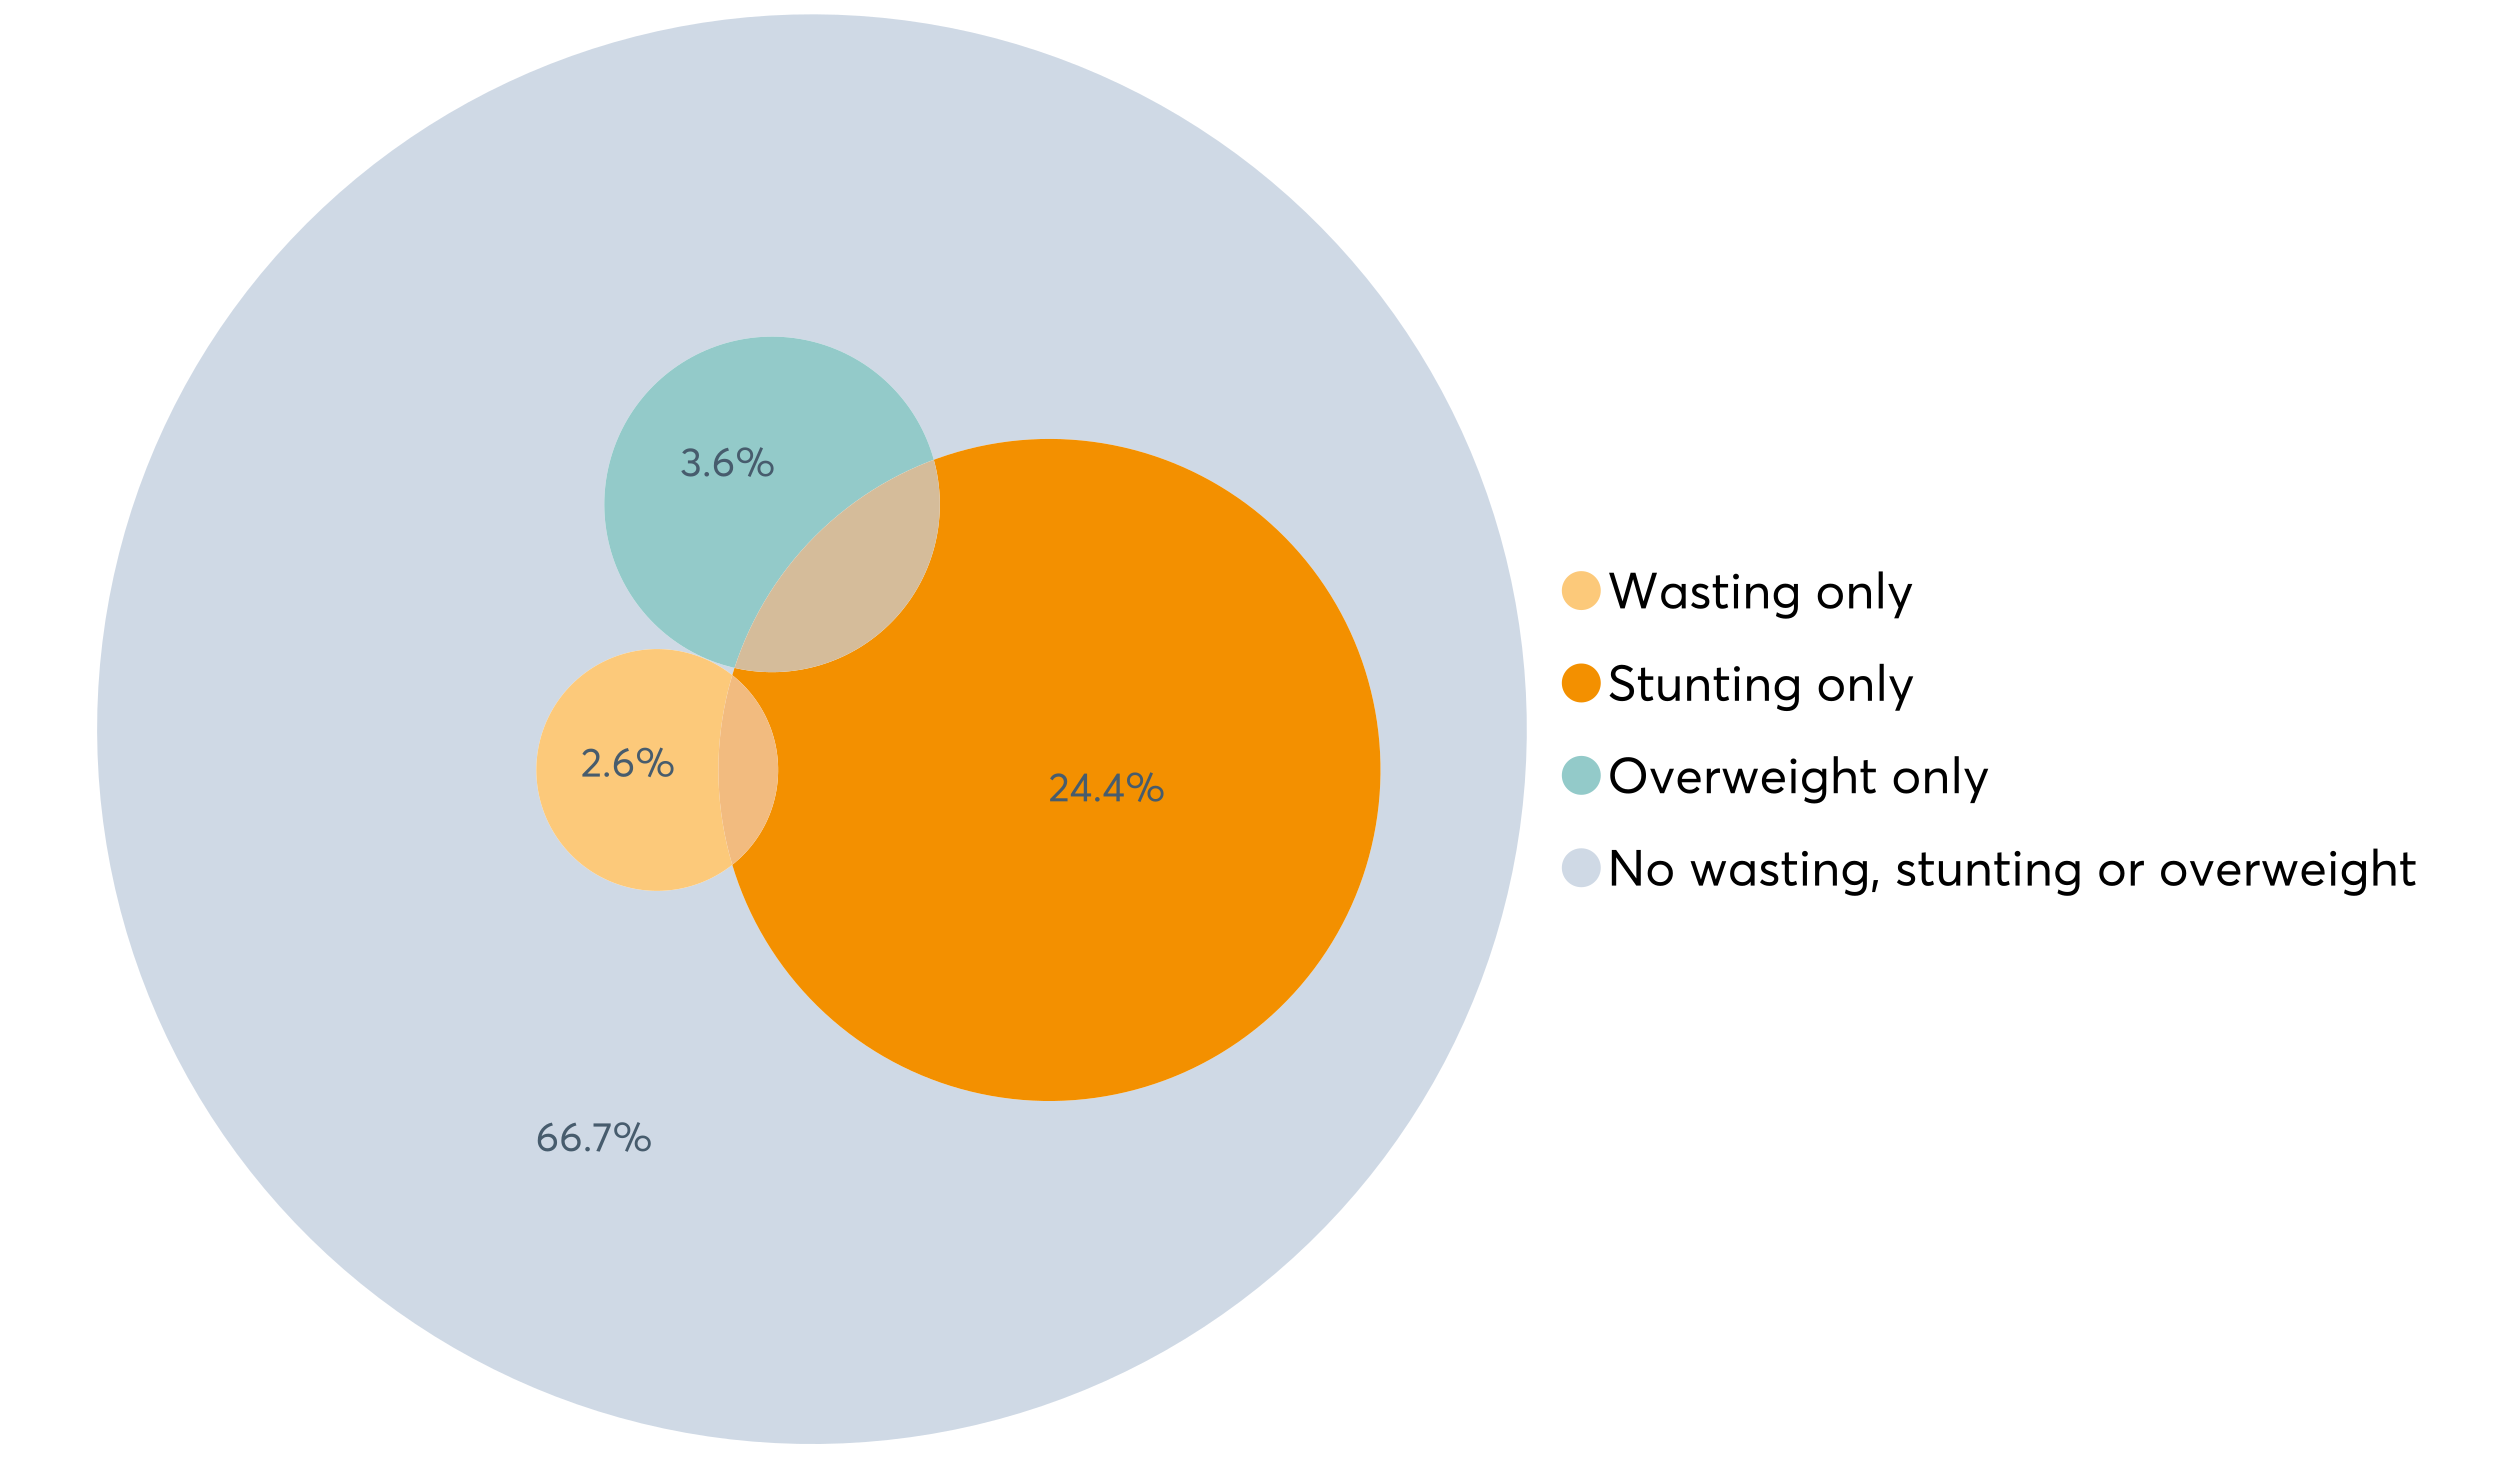 <?xml version="1.0" encoding="UTF-8"?>
<svg xmlns="http://www.w3.org/2000/svg" xmlns:xlink="http://www.w3.org/1999/xlink" width="1234.286pt" height="720pt" viewBox="0 0 1234.286 720" version="1.1">
<defs>
<g>
<symbol overflow="visible" id="glyph0-0">
<path style="stroke:none;" d=""/>
</symbol>
<symbol overflow="visible" id="glyph0-1">
<path style="stroke:none;" d="M 22.234 -17.609 L 24.547 -17.609 L 18.906 0 L 16.828 0 L 12.75 -14.438 L 12.734 -14.438 L 8.578 0 L 6.5 0 L 0.875 -17.609 L 3.172 -17.609 L 7.516 -3.547 L 7.562 -3.547 L 11.531 -17.609 L 13.891 -17.609 L 17.859 -3.5 L 17.891 -3.5 Z M 22.234 -17.609 "/>
</symbol>
<symbol overflow="visible" id="glyph0-2">
<path style="stroke:none;" d="M 11.297 -12.078 L 13.297 -12.078 L 13.297 0 L 11.359 0 L 11.359 -1.906 L 11.344 -1.906 C 10.312 -0.531 8.906 0.156 7.125 0.156 C 5.414 0.156 4 -0.406 2.875 -1.531 C 1.75 -2.656 1.188 -4.129 1.188 -5.953 C 1.188 -7.742 1.742 -9.238 2.859 -10.438 C 3.984 -11.633 5.395 -12.234 7.094 -12.234 C 8.812 -12.234 10.203 -11.578 11.266 -10.266 L 11.297 -10.266 Z M 7.297 -1.688 C 8.422 -1.688 9.379 -2.086 10.172 -2.891 C 10.961 -3.691 11.359 -4.711 11.359 -5.953 C 11.359 -7.191 10.973 -8.238 10.203 -9.094 C 9.441 -9.945 8.477 -10.375 7.312 -10.375 C 6.156 -10.375 5.18 -9.961 4.391 -9.141 C 3.609 -8.328 3.219 -7.266 3.219 -5.953 C 3.219 -4.711 3.594 -3.691 4.344 -2.891 C 5.102 -2.086 6.086 -1.688 7.297 -1.688 Z M 7.297 -1.688 "/>
</symbol>
<symbol overflow="visible" id="glyph0-3">
<path style="stroke:none;" d="M 5.609 0.156 C 3.734 0.156 2.156 -0.426 0.875 -1.594 L 1.906 -3.094 C 2.945 -2.133 4.18 -1.656 5.609 -1.656 C 6.305 -1.656 6.859 -1.812 7.266 -2.125 C 7.68 -2.445 7.891 -2.832 7.891 -3.281 C 7.891 -3.738 7.688 -4.086 7.281 -4.328 C 6.875 -4.566 6.164 -4.859 5.156 -5.203 C 5.094 -5.223 5.047 -5.242 5.016 -5.266 C 3.836 -5.672 2.938 -6.141 2.312 -6.672 C 1.695 -7.203 1.391 -7.973 1.391 -8.984 C 1.391 -9.91 1.766 -10.68 2.516 -11.297 C 3.266 -11.922 4.223 -12.234 5.391 -12.234 C 6.922 -12.234 8.301 -11.738 9.531 -10.75 L 8.484 -9.156 C 7.523 -9.977 6.457 -10.391 5.281 -10.391 C 4.801 -10.391 4.367 -10.258 3.984 -10 C 3.609 -9.738 3.422 -9.398 3.422 -8.984 C 3.422 -8.555 3.609 -8.207 3.984 -7.938 C 4.359 -7.676 4.93 -7.395 5.703 -7.094 C 5.836 -7.039 6.082 -6.945 6.438 -6.812 C 6.789 -6.688 7.023 -6.598 7.141 -6.547 C 7.254 -6.492 7.453 -6.406 7.734 -6.281 C 8.016 -6.164 8.207 -6.078 8.312 -6.016 C 8.414 -5.961 8.566 -5.867 8.766 -5.734 C 8.973 -5.598 9.113 -5.477 9.188 -5.375 C 9.258 -5.281 9.359 -5.148 9.484 -4.984 C 9.609 -4.816 9.695 -4.656 9.75 -4.5 C 9.801 -4.344 9.844 -4.16 9.875 -3.953 C 9.906 -3.742 9.922 -3.523 9.922 -3.297 C 9.922 -2.305 9.547 -1.484 8.797 -0.828 C 8.055 -0.172 6.992 0.156 5.609 0.156 Z M 5.609 0.156 "/>
</symbol>
<symbol overflow="visible" id="glyph0-4">
<path style="stroke:none;" d="M 5.328 0.156 C 3.234 0.156 2.188 -1.094 2.188 -3.594 L 2.188 -10.344 L 0.641 -10.344 L 0.641 -12.078 L 2.188 -12.078 L 2.188 -16.203 L 4.188 -16.422 L 4.188 -12.078 L 8.219 -12.078 L 8.219 -10.344 L 4.188 -10.344 L 4.188 -3.891 C 4.188 -3.148 4.297 -2.602 4.516 -2.25 C 4.742 -1.906 5.133 -1.734 5.688 -1.734 C 6.312 -1.734 6.988 -1.941 7.719 -2.359 L 8.266 -0.594 C 7.367 -0.094 6.391 0.156 5.328 0.156 Z M 5.328 0.156 "/>
</symbol>
<symbol overflow="visible" id="glyph0-5">
<path style="stroke:none;" d="M 3.094 -14.312 C 2.688 -14.312 2.344 -14.445 2.062 -14.719 C 1.789 -15 1.656 -15.336 1.656 -15.734 C 1.656 -16.129 1.789 -16.461 2.062 -16.734 C 2.344 -17.004 2.688 -17.141 3.094 -17.141 C 3.5 -17.141 3.844 -17 4.125 -16.719 C 4.406 -16.438 4.547 -16.109 4.547 -15.734 C 4.547 -15.336 4.406 -15 4.125 -14.719 C 3.844 -14.445 3.5 -14.312 3.094 -14.312 Z M 2.078 0 L 2.078 -12.078 L 4.094 -12.078 L 4.094 0 Z M 2.078 0 "/>
</symbol>
<symbol overflow="visible" id="glyph0-6">
<path style="stroke:none;" d="M 8.344 -12.234 C 9.676 -12.234 10.727 -11.805 11.5 -10.953 C 12.281 -10.098 12.672 -8.836 12.672 -7.172 L 12.672 0 L 10.672 0 L 10.672 -6.594 C 10.672 -9.113 9.688 -10.375 7.719 -10.375 C 6.562 -10.375 5.641 -9.988 4.953 -9.219 C 4.266 -8.445 3.922 -7.383 3.922 -6.031 L 3.922 0 L 1.906 0 L 1.906 -12.078 L 3.922 -12.078 L 3.922 -9.969 L 3.938 -9.969 C 5 -11.477 6.469 -12.234 8.344 -12.234 Z M 8.344 -12.234 "/>
</symbol>
<symbol overflow="visible" id="glyph0-7">
<path style="stroke:none;" d="M 11.094 -12.078 L 13.078 -12.078 L 13.078 -0.922 C 13.078 0.93 12.594 2.391 11.625 3.453 C 10.656 4.523 9.16 5.062 7.141 5.062 C 5.328 5.062 3.691 4.625 2.234 3.75 L 2.703 1.891 C 4.211 2.734 5.66 3.156 7.047 3.156 C 8.348 3.156 9.348 2.816 10.047 2.141 C 10.754 1.473 11.109 0.629 11.109 -0.391 L 11.109 -2.078 L 11.062 -2.078 C 10.051 -0.836 8.688 -0.219 6.969 -0.219 C 5.312 -0.219 3.922 -0.77 2.797 -1.875 C 1.672 -2.988 1.109 -4.43 1.109 -6.203 C 1.109 -7.922 1.66 -9.352 2.766 -10.5 C 3.867 -11.656 5.238 -12.234 6.875 -12.234 C 8.57 -12.234 9.961 -11.617 11.047 -10.391 L 11.094 -10.391 Z M 7.125 -2.109 C 8.332 -2.109 9.305 -2.5 10.047 -3.281 C 10.797 -4.07 11.172 -5.078 11.172 -6.297 C 11.172 -7.492 10.785 -8.469 10.016 -9.219 C 9.242 -9.969 8.281 -10.344 7.125 -10.344 C 5.977 -10.344 5.031 -9.957 4.281 -9.188 C 3.539 -8.426 3.172 -7.457 3.172 -6.281 C 3.172 -5.02 3.551 -4.008 4.312 -3.25 C 5.07 -2.488 6.008 -2.109 7.125 -2.109 Z M 7.125 -2.109 "/>
</symbol>
<symbol overflow="visible" id="glyph0-8">
<path style="stroke:none;" d=""/>
</symbol>
<symbol overflow="visible" id="glyph0-9">
<path style="stroke:none;" d="M 7.422 0.156 C 5.566 0.156 4.062 -0.43 2.906 -1.609 C 1.75 -2.785 1.172 -4.258 1.172 -6.031 C 1.172 -7.801 1.75 -9.273 2.906 -10.453 C 4.062 -11.641 5.566 -12.234 7.422 -12.234 C 9.203 -12.234 10.68 -11.656 11.859 -10.5 C 13.035 -9.344 13.625 -7.852 13.625 -6.031 C 13.625 -4.207 13.035 -2.719 11.859 -1.562 C 10.68 -0.414 9.203 0.156 7.422 0.156 Z M 7.422 -1.688 C 8.598 -1.688 9.586 -2.094 10.391 -2.906 C 11.191 -3.727 11.594 -4.77 11.594 -6.031 C 11.594 -7.301 11.191 -8.344 10.391 -9.156 C 9.598 -9.969 8.609 -10.375 7.422 -10.375 C 6.18 -10.375 5.164 -9.953 4.375 -9.109 C 3.594 -8.273 3.203 -7.242 3.203 -6.016 C 3.203 -4.797 3.594 -3.77 4.375 -2.938 C 5.164 -2.102 6.18 -1.688 7.422 -1.688 Z M 7.422 -1.688 "/>
</symbol>
<symbol overflow="visible" id="glyph0-10">
<path style="stroke:none;" d="M 2.078 0 L 2.078 -18.266 L 4.094 -18.266 L 4.094 0 Z M 2.078 0 "/>
</symbol>
<symbol overflow="visible" id="glyph0-11">
<path style="stroke:none;" d="M 10.344 -12.078 L 12.484 -12.078 L 5.656 4.906 L 3.516 4.906 L 5.688 -0.5 L 0.578 -12.078 L 2.734 -12.078 L 6.656 -2.875 L 6.703 -2.875 Z M 10.344 -12.078 "/>
</symbol>
<symbol overflow="visible" id="glyph0-12">
<path style="stroke:none;" d="M 7.344 0.156 C 4.875 0.156 2.789 -0.754 1.094 -2.578 L 2.484 -4.219 C 3.098 -3.457 3.844 -2.879 4.719 -2.484 C 5.594 -2.086 6.477 -1.891 7.375 -1.891 C 8.457 -1.891 9.328 -2.129 9.984 -2.609 C 10.641 -3.086 10.969 -3.75 10.969 -4.594 C 10.969 -5.051 10.891 -5.445 10.734 -5.781 C 10.578 -6.113 10.305 -6.406 9.922 -6.656 C 9.547 -6.914 9.176 -7.125 8.812 -7.281 C 8.457 -7.438 7.953 -7.641 7.297 -7.891 C 7.18 -7.941 7.086 -7.973 7.016 -7.984 C 6.367 -8.223 5.844 -8.426 5.438 -8.594 C 5.039 -8.77 4.582 -9.016 4.062 -9.328 C 3.539 -9.641 3.133 -9.957 2.844 -10.281 C 2.551 -10.602 2.297 -11.008 2.078 -11.5 C 1.867 -11.988 1.766 -12.531 1.766 -13.125 C 1.766 -14.438 2.285 -15.535 3.328 -16.422 C 4.367 -17.316 5.641 -17.773 7.141 -17.797 C 9.129 -17.797 10.992 -17.109 12.734 -15.734 L 11.406 -14.047 C 10.039 -15.203 8.617 -15.781 7.141 -15.781 C 6.285 -15.781 5.551 -15.551 4.938 -15.094 C 4.32 -14.645 4.016 -14.02 4.016 -13.219 C 4.016 -12.895 4.082 -12.594 4.219 -12.312 C 4.352 -12.039 4.5 -11.816 4.656 -11.641 C 4.82 -11.473 5.113 -11.281 5.531 -11.062 C 5.945 -10.852 6.273 -10.691 6.516 -10.578 C 6.754 -10.473 7.172 -10.305 7.766 -10.078 C 9.586 -9.379 10.785 -8.832 11.359 -8.438 C 12.598 -7.594 13.219 -6.383 13.219 -4.812 C 13.219 -3.258 12.645 -2.039 11.5 -1.156 C 10.352 -0.281 8.969 0.156 7.344 0.156 Z M 7.344 0.156 "/>
</symbol>
<symbol overflow="visible" id="glyph0-13">
<path style="stroke:none;" d="M 10.203 -12.078 L 12.203 -12.078 L 12.203 0 L 10.203 0 L 10.203 -2.016 L 10.172 -2.016 C 9.16 -0.566 7.836 0.156 6.203 0.156 C 4.766 0.156 3.645 -0.258 2.844 -1.094 C 2.051 -1.938 1.656 -3.203 1.656 -4.891 L 1.656 -12.078 L 3.672 -12.078 L 3.672 -5.453 C 3.672 -4.117 3.914 -3.156 4.406 -2.562 C 4.895 -1.977 5.633 -1.688 6.625 -1.688 C 7.613 -1.688 8.457 -2.094 9.156 -2.906 C 9.852 -3.727 10.203 -4.836 10.203 -6.234 Z M 10.203 -12.078 "/>
</symbol>
<symbol overflow="visible" id="glyph0-14">
<path style="stroke:none;" d="M 10.328 0.156 C 7.711 0.156 5.582 -0.691 3.938 -2.391 C 2.289 -4.086 1.469 -6.223 1.469 -8.797 C 1.469 -11.379 2.289 -13.523 3.938 -15.234 C 5.582 -16.941 7.711 -17.797 10.328 -17.797 C 12.836 -17.797 14.926 -16.961 16.594 -15.297 C 18.27 -13.629 19.109 -11.469 19.109 -8.812 C 19.109 -6.164 18.27 -4.008 16.594 -2.344 C 14.926 -0.676 12.836 0.156 10.328 0.156 Z M 10.328 -1.906 C 12.172 -1.906 13.719 -2.555 14.969 -3.859 C 16.219 -5.16 16.844 -6.812 16.844 -8.812 C 16.844 -10.82 16.219 -12.477 14.969 -13.781 C 13.719 -15.082 12.172 -15.734 10.328 -15.734 C 8.391 -15.734 6.801 -15.066 5.562 -13.734 C 4.32 -12.398 3.703 -10.754 3.703 -8.797 C 3.703 -6.848 4.32 -5.211 5.562 -3.891 C 6.801 -2.566 8.391 -1.906 10.328 -1.906 Z M 10.328 -1.906 "/>
</symbol>
<symbol overflow="visible" id="glyph0-15">
<path style="stroke:none;" d="M 10.203 -12.078 L 12.375 -12.078 L 7.469 0 L 5.531 0 L 0.594 -12.078 L 2.75 -12.078 L 6.469 -2.562 L 6.547 -2.562 Z M 10.203 -12.078 "/>
</symbol>
<symbol overflow="visible" id="glyph0-16">
<path style="stroke:none;" d="M 12.562 -6.234 C 12.562 -6.098 12.551 -5.922 12.531 -5.703 L 12.5 -5.406 L 3.203 -5.406 C 3.336 -4.281 3.77 -3.379 4.5 -2.703 C 5.238 -2.023 6.156 -1.688 7.25 -1.688 C 8.656 -1.688 9.785 -2.234 10.641 -3.328 L 12.062 -2.109 C 10.883 -0.598 9.254 0.156 7.172 0.156 C 5.43 0.156 3.992 -0.414 2.859 -1.562 C 1.734 -2.719 1.172 -4.207 1.172 -6.031 C 1.172 -7.832 1.719 -9.316 2.812 -10.484 C 3.914 -11.648 5.297 -12.234 6.953 -12.234 C 8.617 -12.234 9.969 -11.672 11 -10.547 C 12.039 -9.422 12.562 -7.984 12.562 -6.234 Z M 9.406 -9.469 C 8.789 -10.07 8.004 -10.375 7.047 -10.375 C 6.086 -10.375 5.266 -10.078 4.578 -9.484 C 3.891 -8.898 3.457 -8.098 3.281 -7.078 L 10.562 -7.078 C 10.406 -8.078 10.02 -8.875 9.406 -9.469 Z M 9.406 -9.469 "/>
</symbol>
<symbol overflow="visible" id="glyph0-17">
<path style="stroke:none;" d="M 7.891 -12.234 C 8.141 -12.234 8.305 -12.223 8.391 -12.203 L 8.391 -9.969 C 8.023 -10.008 7.758 -10.031 7.594 -10.031 C 6.469 -10.031 5.57 -9.641 4.906 -8.859 C 4.25 -8.078 3.922 -7.066 3.922 -5.828 L 3.922 0 L 1.906 0 L 1.906 -12.078 L 3.922 -12.078 L 3.922 -9.953 L 3.938 -9.953 C 4.883 -11.473 6.203 -12.234 7.891 -12.234 Z M 7.891 -12.234 "/>
</symbol>
<symbol overflow="visible" id="glyph0-18">
<path style="stroke:none;" d="M 16.297 -12.078 L 18.344 -12.078 L 14.141 0 L 12.25 0 L 9.531 -8.812 L 9.5 -8.812 L 6.75 0 L 4.906 0 L 0.719 -12.078 L 2.75 -12.078 L 5.828 -3.047 L 5.875 -3.047 L 8.641 -12.078 L 10.375 -12.078 L 13.172 -3.047 L 13.219 -3.047 Z M 16.297 -12.078 "/>
</symbol>
<symbol overflow="visible" id="glyph0-19">
<path style="stroke:none;" d="M 8.406 -12.234 C 9.781 -12.234 10.852 -11.816 11.625 -10.984 C 12.406 -10.16 12.797 -8.914 12.797 -7.25 L 12.797 0 L 10.797 0 L 10.797 -6.672 C 10.797 -9.141 9.812 -10.375 7.844 -10.375 C 6.633 -10.375 5.676 -9.992 4.969 -9.234 C 4.27 -8.473 3.922 -7.422 3.922 -6.078 L 3.922 0 L 1.906 0 L 1.906 -18.266 L 3.922 -18.266 L 3.922 -10.094 L 3.969 -10.094 C 4.977 -11.52 6.457 -12.234 8.406 -12.234 Z M 8.406 -12.234 "/>
</symbol>
<symbol overflow="visible" id="glyph0-20">
<path style="stroke:none;" d="M 14.359 -17.609 L 16.531 -17.609 L 16.531 0 L 14.312 0 L 4.438 -13.891 L 4.391 -13.891 L 4.391 0 L 2.234 0 L 2.234 -17.609 L 4.359 -17.609 L 14.312 -3.578 L 14.359 -3.578 Z M 14.359 -17.609 "/>
</symbol>
<symbol overflow="visible" id="glyph0-21">
<path style="stroke:none;" d="M 0.797 3.219 L 1.594 -2.734 L 3.797 -2.734 L 2.281 3.219 Z M 0.797 3.219 "/>
</symbol>
<symbol overflow="visible" id="glyph1-0">
<path style="stroke:none;" d=""/>
</symbol>
<symbol overflow="visible" id="glyph1-1">
<path style="stroke:none;" d="M 6.375 -8.641 C 7.625 -8.641 8.645 -8.25 9.438 -7.469 C 10.238 -6.688 10.641 -5.625 10.641 -4.281 C 10.641 -3.02 10.191 -1.969 9.297 -1.125 C 8.398 -0.289 7.273 0.125 5.922 0.125 C 4.535 0.125 3.383 -0.363 2.469 -1.344 C 1.551 -2.332 1.094 -3.602 1.094 -5.156 C 1.094 -7.531 1.773 -9.535 3.141 -11.172 C 4.516 -12.805 6.156 -13.785 8.062 -14.109 L 8.547 -12.688 C 7.223 -12.375 6.062 -11.77 5.062 -10.875 C 4.062 -9.988 3.379 -8.836 3.016 -7.422 L 3.031 -7.422 C 3.914 -8.234 5.031 -8.641 6.375 -8.641 Z M 5.906 -1.453 C 6.801 -1.453 7.535 -1.727 8.109 -2.281 C 8.68 -2.832 8.969 -3.508 8.969 -4.312 C 8.969 -5.145 8.695 -5.812 8.156 -6.312 C 7.625 -6.82 6.906 -7.078 6 -7.078 C 5.281 -7.078 4.641 -6.895 4.078 -6.531 C 3.516 -6.176 3.066 -5.734 2.734 -5.203 L 2.734 -5.062 C 2.734 -3.988 3.023 -3.117 3.609 -2.453 C 4.203 -1.785 4.969 -1.453 5.906 -1.453 Z M 5.906 -1.453 "/>
</symbol>
<symbol overflow="visible" id="glyph1-2">
<path style="stroke:none;" d="M 2.406 0.125 C 2.07 0.125 1.797 0.016 1.578 -0.203 C 1.359 -0.422 1.25 -0.688 1.25 -1 C 1.25 -1.312 1.359 -1.578 1.578 -1.797 C 1.797 -2.023 2.07 -2.141 2.406 -2.141 C 2.719 -2.141 2.984 -2.023 3.203 -1.797 C 3.43 -1.578 3.547 -1.312 3.547 -1 C 3.547 -0.688 3.43 -0.422 3.203 -0.203 C 2.984 0.016 2.719 0.125 2.406 0.125 Z M 2.406 0.125 "/>
</symbol>
<symbol overflow="visible" id="glyph1-3">
<path style="stroke:none;" d="M 0.531 -13.703 L 9.016 -13.703 L 9.016 -12.516 L 3.594 0.234 L 1.906 -0.094 L 7.156 -12.141 L 0.531 -12.141 Z M 0.531 -13.703 "/>
</symbol>
<symbol overflow="visible" id="glyph1-4">
<path style="stroke:none;" d="M 7.531 0.344 L 6.219 -0.219 L 12.422 -14.391 L 13.734 -13.812 Z M 4.859 -6.438 C 3.742 -6.438 2.801 -6.801 2.031 -7.531 C 1.27 -8.27 0.891 -9.223 0.891 -10.391 C 0.891 -11.473 1.258 -12.391 2 -13.141 C 2.738 -13.898 3.691 -14.281 4.859 -14.281 C 5.984 -14.281 6.93 -13.922 7.703 -13.203 C 8.473 -12.484 8.859 -11.547 8.859 -10.391 C 8.859 -9.285 8.484 -8.348 7.734 -7.578 C 6.992 -6.816 6.035 -6.438 4.859 -6.438 Z M 4.891 -7.719 C 5.641 -7.719 6.254 -7.973 6.734 -8.484 C 7.211 -8.992 7.453 -9.625 7.453 -10.375 C 7.453 -11.145 7.203 -11.77 6.703 -12.25 C 6.211 -12.738 5.609 -12.984 4.891 -12.984 C 4.129 -12.984 3.508 -12.734 3.031 -12.234 C 2.551 -11.734 2.312 -11.113 2.312 -10.375 C 2.312 -9.582 2.555 -8.941 3.047 -8.453 C 3.535 -7.961 4.148 -7.719 4.891 -7.719 Z M 14.969 0.125 C 13.852 0.125 12.91 -0.238 12.141 -0.969 C 11.379 -1.707 11 -2.656 11 -3.812 C 11 -4.895 11.367 -5.816 12.109 -6.578 C 12.859 -7.336 13.812 -7.719 14.969 -7.719 C 16.082 -7.719 17.023 -7.348 17.797 -6.609 C 18.566 -5.879 18.953 -4.945 18.953 -3.812 C 18.953 -2.707 18.582 -1.773 17.844 -1.016 C 17.113 -0.254 16.156 0.125 14.969 0.125 Z M 14.969 -1.156 C 15.738 -1.156 16.363 -1.406 16.844 -1.906 C 17.32 -2.414 17.562 -3.039 17.562 -3.781 C 17.562 -4.57 17.312 -5.207 16.812 -5.688 C 16.312 -6.176 15.695 -6.422 14.969 -6.422 C 14.219 -6.422 13.602 -6.164 13.125 -5.656 C 12.656 -5.156 12.422 -4.531 12.422 -3.781 C 12.422 -3.008 12.664 -2.379 13.156 -1.891 C 13.645 -1.398 14.25 -1.156 14.969 -1.156 Z M 14.969 -1.156 "/>
</symbol>
<symbol overflow="visible" id="glyph1-5">
<path style="stroke:none;" d="M 3.328 -1.531 L 9.406 -1.531 L 9.406 0 L 0.797 0 L 0.781 -1.156 L 5.469 -5.938 C 6.156 -6.656 6.676 -7.289 7.031 -7.844 C 7.383 -8.406 7.562 -8.992 7.562 -9.609 C 7.562 -10.367 7.32 -10.992 6.844 -11.484 C 6.363 -11.984 5.742 -12.234 4.984 -12.234 C 3.672 -12.234 2.688 -11.613 2.031 -10.375 L 0.797 -11.219 C 1.672 -12.945 3.098 -13.812 5.078 -13.812 C 6.223 -13.812 7.203 -13.445 8.016 -12.719 C 8.828 -11.988 9.234 -11.016 9.234 -9.797 C 9.234 -9.004 9.051 -8.25 8.688 -7.531 C 8.332 -6.812 7.734 -6.031 6.891 -5.188 L 3.328 -1.578 Z M 3.328 -1.531 "/>
</symbol>
<symbol overflow="visible" id="glyph1-6">
<path style="stroke:none;" d="M 6.984 0 L 6.984 -2.406 L 0.625 -2.406 L 0.625 -3.609 L 7.234 -13.703 L 8.656 -13.703 L 8.656 -3.922 L 10.641 -3.922 L 10.641 -2.406 L 8.656 -2.406 L 8.656 0 Z M 2.625 -3.891 L 7.016 -3.891 L 7.016 -10.641 Z M 2.625 -3.891 "/>
</symbol>
<symbol overflow="visible" id="glyph1-7">
<path style="stroke:none;" d="M 7.344 -7.094 C 8.07 -6.812 8.641 -6.375 9.047 -5.781 C 9.461 -5.188 9.672 -4.484 9.672 -3.672 C 9.672 -2.555 9.25 -1.645 8.406 -0.938 C 7.57 -0.227 6.52 0.125 5.25 0.125 C 4.113 0.125 3.133 -0.117 2.312 -0.609 C 1.5 -1.109 0.914 -1.77 0.562 -2.594 L 2.016 -3.266 C 2.555 -2.055 3.598 -1.453 5.141 -1.453 C 5.941 -1.453 6.613 -1.68 7.156 -2.141 C 7.695 -2.598 7.969 -3.191 7.969 -3.922 C 7.969 -4.617 7.707 -5.195 7.188 -5.656 C 6.676 -6.125 5.938 -6.359 4.969 -6.359 L 3.828 -6.359 L 3.828 -7.828 L 5.156 -7.828 C 5.988 -7.828 6.609 -8.035 7.016 -8.453 C 7.43 -8.867 7.641 -9.391 7.641 -10.016 C 7.641 -10.672 7.391 -11.203 6.891 -11.609 C 6.398 -12.023 5.789 -12.234 5.062 -12.234 C 3.883 -12.234 2.992 -11.789 2.391 -10.906 L 1.031 -11.641 C 1.406 -12.305 1.941 -12.832 2.641 -13.219 C 3.336 -13.613 4.16 -13.812 5.109 -13.812 C 6.316 -13.812 7.316 -13.488 8.109 -12.844 C 8.91 -12.195 9.312 -11.328 9.312 -10.234 C 9.312 -9.555 9.141 -8.941 8.797 -8.391 C 8.453 -7.836 7.969 -7.414 7.344 -7.125 Z M 7.344 -7.094 "/>
</symbol>
</g>
</defs>
<g id="surface146530">
<path style=" stroke:none;fill-rule:nonzero;fill:rgb(98.824%,78.824%,47.843%);fill-opacity:1;" d="M 790.324 291.582 C 790.324 296.891 786.02 301.195 780.711 301.195 C 775.398 301.195 771.094 296.891 771.094 291.582 C 771.094 286.273 775.398 281.969 780.711 281.969 C 786.02 281.969 790.324 286.273 790.324 291.582 "/>
<g style="fill:rgb(0%,0%,0%);fill-opacity:1;">
  <use xlink:href="#glyph0-1" x="793.543" y="300.387"/>
  <use xlink:href="#glyph0-2" x="818.944" y="300.387"/>
  <use xlink:href="#glyph0-3" x="834.026" y="300.387"/>
  <use xlink:href="#glyph0-4" x="844.965" y="300.387"/>
  <use xlink:href="#glyph0-5" x="853.994" y="300.387"/>
  <use xlink:href="#glyph0-6" x="860.195" y="300.387"/>
  <use xlink:href="#glyph0-7" x="874.583" y="300.387"/>
  <use xlink:href="#glyph0-8" x="889.441" y="300.387"/>
  <use xlink:href="#glyph0-9" x="896.263" y="300.387"/>
  <use xlink:href="#glyph0-6" x="911.072" y="300.387"/>
  <use xlink:href="#glyph0-10" x="925.459" y="300.387"/>
  <use xlink:href="#glyph0-11" x="931.66" y="300.387"/>
</g>
<path style=" stroke:none;fill-rule:nonzero;fill:rgb(95.294%,56.471%,0%);fill-opacity:1;" d="M 790.324 337.195 C 790.324 342.504 786.02 346.809 780.711 346.809 C 775.398 346.809 771.094 342.504 771.094 337.195 C 771.094 331.883 775.398 327.578 780.711 327.578 C 786.02 327.578 790.324 331.883 790.324 337.195 "/>
<g style="fill:rgb(0%,0%,0%);fill-opacity:1;">
  <use xlink:href="#glyph0-12" x="793.543" y="346"/>
  <use xlink:href="#glyph0-4" x="808.029" y="346"/>
  <use xlink:href="#glyph0-13" x="817.059" y="346"/>
  <use xlink:href="#glyph0-6" x="831.049" y="346"/>
  <use xlink:href="#glyph0-4" x="845.436" y="346"/>
  <use xlink:href="#glyph0-5" x="854.465" y="346"/>
  <use xlink:href="#glyph0-6" x="860.667" y="346"/>
  <use xlink:href="#glyph0-7" x="875.054" y="346"/>
  <use xlink:href="#glyph0-8" x="889.913" y="346"/>
  <use xlink:href="#glyph0-9" x="896.734" y="346"/>
  <use xlink:href="#glyph0-6" x="911.543" y="346"/>
  <use xlink:href="#glyph0-10" x="925.93" y="346"/>
  <use xlink:href="#glyph0-11" x="932.132" y="346"/>
</g>
<path style=" stroke:none;fill-rule:nonzero;fill:rgb(57.647%,79.216%,78.824%);fill-opacity:1;" d="M 790.324 382.805 C 790.324 388.117 786.02 392.422 780.711 392.422 C 775.398 392.422 771.094 388.117 771.094 382.805 C 771.094 377.496 775.398 373.191 780.711 373.191 C 786.02 373.191 790.324 377.496 790.324 382.805 "/>
<g style="fill:rgb(0%,0%,0%);fill-opacity:1;">
  <use xlink:href="#glyph0-14" x="793.543" y="391.613"/>
  <use xlink:href="#glyph0-15" x="814.107" y="391.613"/>
  <use xlink:href="#glyph0-16" x="827.08" y="391.613"/>
  <use xlink:href="#glyph0-17" x="840.773" y="391.613"/>
  <use xlink:href="#glyph0-18" x="849.628" y="391.613"/>
  <use xlink:href="#glyph0-16" x="868.679" y="391.613"/>
  <use xlink:href="#glyph0-5" x="882.372" y="391.613"/>
  <use xlink:href="#glyph0-7" x="888.573" y="391.613"/>
  <use xlink:href="#glyph0-19" x="903.432" y="391.613"/>
  <use xlink:href="#glyph0-4" x="917.918" y="391.613"/>
  <use xlink:href="#glyph0-8" x="926.947" y="391.613"/>
  <use xlink:href="#glyph0-9" x="933.769" y="391.613"/>
  <use xlink:href="#glyph0-6" x="948.578" y="391.613"/>
  <use xlink:href="#glyph0-10" x="962.965" y="391.613"/>
  <use xlink:href="#glyph0-11" x="969.166" y="391.613"/>
</g>
<path style=" stroke:none;fill-rule:nonzero;fill:rgb(81.176%,85.098%,89.804%);fill-opacity:1;" d="M 790.324 428.418 C 790.324 433.727 786.02 438.031 780.711 438.031 C 775.398 438.031 771.094 433.727 771.094 428.418 C 771.094 423.109 775.398 418.805 780.711 418.805 C 786.02 418.805 790.324 423.109 790.324 428.418 "/>
<g style="fill:rgb(0%,0%,0%);fill-opacity:1;">
  <use xlink:href="#glyph0-20" x="793.543" y="437.223"/>
  <use xlink:href="#glyph0-9" x="812.296" y="437.223"/>
  <use xlink:href="#glyph0-8" x="827.105" y="437.223"/>
  <use xlink:href="#glyph0-18" x="833.926" y="437.223"/>
  <use xlink:href="#glyph0-2" x="852.977" y="437.223"/>
  <use xlink:href="#glyph0-3" x="868.059" y="437.223"/>
  <use xlink:href="#glyph0-4" x="878.998" y="437.223"/>
  <use xlink:href="#glyph0-5" x="888.027" y="437.223"/>
  <use xlink:href="#glyph0-6" x="894.229" y="437.223"/>
  <use xlink:href="#glyph0-7" x="908.616" y="437.223"/>
  <use xlink:href="#glyph0-21" x="923.474" y="437.223"/>
  <use xlink:href="#glyph0-8" x="928.808" y="437.223"/>
  <use xlink:href="#glyph0-3" x="935.629" y="437.223"/>
  <use xlink:href="#glyph0-4" x="946.568" y="437.223"/>
  <use xlink:href="#glyph0-13" x="955.598" y="437.223"/>
  <use xlink:href="#glyph0-6" x="969.588" y="437.223"/>
  <use xlink:href="#glyph0-4" x="983.975" y="437.223"/>
  <use xlink:href="#glyph0-5" x="993.004" y="437.223"/>
  <use xlink:href="#glyph0-6" x="999.206" y="437.223"/>
  <use xlink:href="#glyph0-7" x="1013.593" y="437.223"/>
  <use xlink:href="#glyph0-8" x="1028.452" y="437.223"/>
  <use xlink:href="#glyph0-9" x="1035.273" y="437.223"/>
  <use xlink:href="#glyph0-17" x="1050.082" y="437.223"/>
  <use xlink:href="#glyph0-8" x="1058.938" y="437.223"/>
  <use xlink:href="#glyph0-9" x="1065.759" y="437.223"/>
  <use xlink:href="#glyph0-15" x="1080.568" y="437.223"/>
  <use xlink:href="#glyph0-16" x="1093.541" y="437.223"/>
  <use xlink:href="#glyph0-17" x="1107.234" y="437.223"/>
  <use xlink:href="#glyph0-18" x="1116.09" y="437.223"/>
  <use xlink:href="#glyph0-16" x="1135.14" y="437.223"/>
  <use xlink:href="#glyph0-5" x="1148.833" y="437.223"/>
  <use xlink:href="#glyph0-7" x="1155.034" y="437.223"/>
  <use xlink:href="#glyph0-19" x="1169.893" y="437.223"/>
  <use xlink:href="#glyph0-4" x="1184.379" y="437.223"/>
</g>
<path style=" stroke:none;fill-rule:nonzero;fill:rgb(81.176%,85.098%,89.804%);fill-opacity:1;" d="M 416.199 712.609 L 427.324 711.949 L 438.422 710.938 L 449.48 709.578 L 460.492 707.871 L 471.445 705.812 L 482.328 703.414 L 493.129 700.672 L 503.836 697.59 L 514.441 694.172 L 524.934 690.418 L 535.305 686.34 L 545.539 681.934 L 555.629 677.207 L 565.566 672.16 L 575.34 666.809 L 584.938 661.148 L 594.352 655.188 L 603.574 648.93 L 612.594 642.387 L 621.402 635.562 L 629.992 628.465 L 638.352 621.098 L 646.477 613.473 L 654.355 605.594 L 661.984 597.469 L 669.352 589.105 L 676.449 580.516 L 683.273 571.707 L 689.816 562.688 L 696.07 553.465 L 702.031 544.051 L 707.691 534.449 L 713.043 524.68 L 718.086 514.742 L 722.812 504.652 L 727.219 494.414 L 731.301 484.047 L 735.051 473.555 L 738.469 462.949 L 741.551 452.238 L 744.293 441.438 L 746.695 430.555 L 748.75 419.605 L 750.457 408.594 L 751.816 397.531 L 752.828 386.434 L 753.484 375.312 L 753.793 364.172 L 753.75 353.031 L 753.352 341.895 L 752.605 330.773 L 751.508 319.688 L 750.062 308.637 L 748.266 297.641 L 746.125 286.703 L 743.637 275.844 L 740.809 265.062 L 737.645 254.379 L 734.141 243.801 L 730.309 233.34 L 726.145 223 L 721.656 212.801 L 716.852 202.75 L 711.73 192.852 L 706.297 183.121 L 700.562 173.57 L 694.527 164.199 L 688.199 155.027 L 681.586 146.059 L 674.691 137.305 L 667.523 128.773 L 660.094 120.469 L 652.402 112.406 L 644.461 104.59 L 636.277 97.027 L 627.855 89.727 L 619.211 82.695 L 610.348 75.941 L 601.277 69.473 L 592.004 63.289 L 582.543 57.402 L 572.902 51.82 L 563.086 46.543 L 553.109 41.578 L 542.98 36.93 L 532.711 32.605 L 522.312 28.605 L 511.789 24.938 L 501.156 21.605 L 490.422 18.609 L 479.602 15.949 L 468.703 13.637 L 457.734 11.668 L 446.707 10.047 L 435.637 8.773 L 424.535 7.852 L 413.406 7.281 L 402.262 7.062 L 391.121 7.195 L 379.988 7.676 L 368.875 8.512 L 357.797 9.699 L 346.758 11.234 L 335.777 13.113 L 324.859 15.344 L 314.016 17.914 L 303.262 20.828 L 292.602 24.078 L 282.051 27.664 L 271.617 31.578 L 261.316 35.824 L 251.152 40.391 L 241.137 45.277 L 231.281 50.477 L 221.594 55.984 L 212.086 61.797 L 202.766 67.906 L 193.645 74.305 L 184.727 80.988 L 176.027 87.953 L 167.551 95.184 L 159.309 102.684 L 151.305 110.438 L 143.551 118.441 L 136.055 126.684 L 128.82 135.16 L 121.859 143.859 L 115.176 152.777 L 108.773 161.898 L 102.668 171.219 L 96.855 180.727 L 91.348 190.414 L 86.148 200.27 L 81.262 210.285 L 76.695 220.449 L 72.453 230.754 L 68.535 241.184 L 64.949 251.734 L 61.699 262.395 L 58.789 273.152 L 56.219 283.992 L 53.988 294.91 L 52.105 305.895 L 50.574 316.934 L 49.387 328.012 L 48.555 339.125 L 48.07 350.258 L 47.938 361.398 L 48.16 372.539 L 48.73 383.668 L 49.652 394.773 L 50.926 405.844 L 52.547 416.867 L 54.516 427.836 L 56.832 438.738 L 59.488 449.559 L 62.484 460.293 L 65.82 470.922 L 69.488 481.445 L 73.488 491.848 L 77.812 502.117 L 82.461 512.242 L 87.426 522.219 L 92.703 532.035 L 98.285 541.676 L 104.172 551.141 L 110.355 560.41 L 116.824 569.48 L 123.582 578.344 L 130.613 586.988 L 137.91 595.406 L 145.473 603.594 L 153.293 611.535 L 161.355 619.223 L 169.66 626.656 L 178.191 633.824 L 186.945 640.715 L 195.914 647.328 L 205.086 653.656 L 214.457 659.691 L 224.008 665.426 L 233.738 670.859 L 243.637 675.98 L 253.691 680.785 L 263.891 685.273 L 274.227 689.434 L 284.688 693.27 L 295.27 696.77 L 305.953 699.938 L 316.73 702.762 L 327.594 705.25 L 338.527 707.391 L 349.527 709.188 L 360.574 710.633 L 371.664 711.73 L 382.781 712.477 L 393.918 712.871 L 405.062 712.918 Z M 514.91 543.566 L 509.754 543.387 L 504.605 543.039 L 499.469 542.531 L 494.352 541.859 L 489.258 541.031 L 484.195 540.039 L 479.164 538.887 L 474.172 537.578 L 469.223 536.109 L 464.324 534.488 L 459.477 532.715 L 454.691 530.785 L 449.969 528.707 L 445.312 526.48 L 440.727 524.109 L 436.223 521.594 L 431.797 518.938 L 427.457 516.145 L 423.211 513.215 L 419.059 510.152 L 415.004 506.957 L 411.051 503.641 L 407.207 500.199 L 403.473 496.637 L 399.852 492.957 L 396.348 489.168 L 392.969 485.27 L 389.711 481.266 L 386.582 477.16 L 383.586 472.961 L 380.723 468.664 L 377.996 464.285 L 375.41 459.816 L 372.965 455.273 L 370.668 450.652 L 368.516 445.961 L 366.512 441.207 L 364.66 436.391 L 362.961 431.516 L 361.527 426.949 L 360.293 427.91 L 358.766 429.016 L 357.207 430.074 L 355.613 431.082 L 353.988 432.039 L 352.336 432.945 L 350.656 433.797 L 348.949 434.598 L 347.219 435.344 L 345.465 436.035 L 343.691 436.668 L 341.895 437.246 L 340.086 437.766 L 338.258 438.23 L 336.418 438.637 L 334.566 438.984 L 332.703 439.273 L 330.832 439.504 L 328.953 439.676 L 327.074 439.785 L 325.188 439.84 L 323.305 439.832 L 321.422 439.766 L 319.539 439.637 L 317.664 439.453 L 315.797 439.207 L 313.934 438.902 L 312.086 438.543 L 310.25 438.121 L 308.426 437.645 L 306.617 437.109 L 304.828 436.516 L 303.059 435.867 L 301.312 435.164 L 299.586 434.402 L 297.887 433.59 L 296.211 432.723 L 294.566 431.805 L 292.949 430.836 L 291.363 429.816 L 289.812 428.746 L 288.297 427.625 L 286.816 426.461 L 285.371 425.25 L 283.969 423.992 L 282.605 422.691 L 281.281 421.348 L 280.004 419.961 L 278.77 418.539 L 277.578 417.078 L 276.438 415.578 L 275.34 414.043 L 274.297 412.477 L 273.301 410.875 L 272.355 409.242 L 271.465 407.582 L 270.625 405.895 L 269.836 404.184 L 269.105 402.445 L 268.43 400.688 L 267.809 398.906 L 267.246 397.109 L 266.738 395.293 L 266.289 393.465 L 265.898 391.621 L 265.562 389.766 L 265.289 387.898 L 265.074 386.027 L 264.918 384.148 L 264.82 382.266 L 264.785 380.383 L 264.805 378.496 L 264.887 376.613 L 265.031 374.734 L 265.23 372.859 L 265.488 370.992 L 265.809 369.137 L 266.184 367.289 L 266.621 365.457 L 267.113 363.637 L 267.66 361.832 L 268.27 360.047 L 268.93 358.285 L 269.648 356.543 L 270.422 354.82 L 271.246 353.129 L 272.125 351.461 L 273.059 349.824 L 274.043 348.215 L 275.074 346.637 L 276.156 345.094 L 277.289 343.586 L 278.465 342.113 L 279.688 340.68 L 280.957 339.285 L 282.27 337.934 L 283.621 336.621 L 285.016 335.355 L 286.449 334.129 L 287.922 332.953 L 289.43 331.82 L 290.973 330.738 L 292.547 329.707 L 294.156 328.723 L 295.797 327.793 L 297.461 326.914 L 299.156 326.086 L 300.875 325.312 L 302.617 324.594 L 304.383 323.934 L 306.168 323.328 L 307.969 322.777 L 309.789 322.285 L 311.625 321.848 L 313.469 321.473 L 315.328 321.152 L 317.195 320.895 L 319.07 320.695 L 320.949 320.551 L 322.832 320.469 L 324.715 320.449 L 326.602 320.484 L 328.484 320.582 L 330.359 320.738 L 332.234 320.953 L 334.098 321.227 L 335.953 321.559 L 337.797 321.953 L 339.629 322.402 L 341.441 322.906 L 343.242 323.473 L 345.02 324.094 L 346.781 324.77 L 348.516 325.5 L 350.23 326.285 L 351.918 327.125 L 353.578 328.02 L 355.207 328.965 L 356.809 329.957 L 358.379 331.004 L 359.91 332.098 L 361.41 333.242 L 361.539 333.348 L 362.559 330.004 L 362.645 329.746 L 361.43 329.469 L 358.902 328.805 L 356.395 328.062 L 353.91 327.242 L 351.453 326.34 L 349.027 325.363 L 346.637 324.312 L 344.277 323.184 L 341.953 321.98 L 339.668 320.707 L 337.426 319.359 L 335.227 317.945 L 333.074 316.457 L 330.969 314.906 L 328.914 313.289 L 326.914 311.605 L 324.965 309.863 L 323.07 308.059 L 321.238 306.191 L 319.461 304.273 L 317.75 302.297 L 316.098 300.27 L 314.512 298.188 L 312.996 296.059 L 311.543 293.883 L 310.16 291.66 L 308.852 289.398 L 307.613 287.094 L 306.449 284.754 L 305.355 282.375 L 304.34 279.965 L 303.402 277.527 L 302.543 275.055 L 301.758 272.562 L 301.055 270.043 L 300.434 267.5 L 299.891 264.945 L 299.426 262.371 L 299.047 259.781 L 298.746 257.184 L 298.531 254.578 L 298.398 251.965 L 298.344 249.352 L 298.375 246.734 L 298.488 244.121 L 298.688 241.516 L 298.965 238.914 L 299.324 236.324 L 299.766 233.746 L 300.289 231.184 L 300.891 228.641 L 301.574 226.113 L 302.34 223.613 L 303.18 221.137 L 304.098 218.688 L 305.094 216.27 L 306.168 213.883 L 307.312 211.535 L 308.535 209.219 L 309.828 206.945 L 311.191 204.715 L 312.625 202.527 L 314.125 200.387 L 315.695 198.293 L 317.328 196.254 L 319.027 194.262 L 320.785 192.328 L 322.605 190.449 L 324.484 188.629 L 326.418 186.871 L 328.406 185.172 L 330.449 183.539 L 332.543 181.969 L 334.684 180.469 L 336.871 179.035 L 339.102 177.672 L 341.375 176.379 L 343.688 175.156 L 346.039 174.012 L 348.426 172.938 L 350.844 171.941 L 353.293 171.023 L 355.77 170.18 L 358.27 169.418 L 360.793 168.734 L 363.34 168.133 L 365.902 167.609 L 368.48 167.168 L 371.07 166.805 L 373.668 166.527 L 376.277 166.332 L 378.891 166.219 L 381.504 166.188 L 384.121 166.238 L 386.73 166.375 L 389.34 166.59 L 391.938 166.887 L 394.523 167.27 L 397.098 167.73 L 399.656 168.273 L 402.195 168.898 L 404.715 169.602 L 407.211 170.383 L 409.68 171.246 L 412.121 172.184 L 414.531 173.199 L 416.91 174.289 L 419.25 175.453 L 421.555 176.691 L 423.816 178.004 L 426.039 179.383 L 428.215 180.836 L 430.344 182.355 L 432.422 183.938 L 434.453 185.59 L 436.43 187.301 L 438.348 189.078 L 440.211 190.914 L 442.02 192.805 L 443.762 194.754 L 445.445 196.758 L 447.062 198.812 L 448.613 200.914 L 450.098 203.07 L 451.516 205.266 L 452.863 207.508 L 454.137 209.793 L 455.34 212.117 L 456.469 214.477 L 457.52 216.867 L 458.496 219.293 L 459.398 221.75 L 460.219 224.234 L 460.961 226.742 L 461.031 227.008 L 463.102 226.234 L 467.988 224.57 L 472.926 223.066 L 477.906 221.719 L 482.926 220.527 L 487.984 219.496 L 493.07 218.625 L 498.18 217.914 L 503.312 217.363 L 508.461 216.977 L 513.613 216.754 L 518.773 216.691 L 523.934 216.793 L 529.09 217.059 L 534.23 217.484 L 539.359 218.074 L 544.465 218.824 L 549.543 219.738 L 554.594 220.809 L 559.605 222.039 L 564.574 223.426 L 569.5 224.973 L 574.371 226.668 L 579.188 228.523 L 583.945 230.523 L 588.637 232.676 L 593.254 234.977 L 597.801 237.418 L 602.266 240.008 L 606.648 242.73 L 610.941 245.594 L 615.145 248.59 L 619.25 251.719 L 623.254 254.977 L 627.152 258.355 L 630.941 261.859 L 634.621 265.48 L 638.18 269.215 L 641.625 273.059 L 644.941 277.012 L 648.137 281.066 L 651.199 285.219 L 654.129 289.465 L 656.922 293.805 L 659.578 298.23 L 662.094 302.734 L 664.469 307.32 L 666.695 311.973 L 668.77 316.699 L 670.699 321.484 L 672.477 326.332 L 674.098 331.23 L 675.562 336.18 L 676.871 341.168 L 678.023 346.199 L 679.016 351.266 L 679.848 356.359 L 680.52 361.477 L 681.027 366.609 L 681.371 371.758 L 681.555 376.918 L 681.578 382.078 L 681.434 387.238 L 681.129 392.387 L 680.66 397.527 L 680.031 402.648 L 679.238 407.75 L 678.289 412.82 L 677.176 417.859 L 675.906 422.863 L 674.48 427.824 L 672.898 432.734 L 671.16 437.594 L 669.27 442.395 L 667.23 447.137 L 665.039 451.809 L 662.703 456.41 L 660.227 460.938 L 657.605 465.383 L 654.844 469.742 L 651.945 474.016 L 648.918 478.191 L 645.758 482.27 L 642.469 486.25 L 639.059 490.121 L 635.523 493.883 L 631.875 497.535 L 628.113 501.066 L 624.242 504.477 L 620.262 507.766 L 616.184 510.926 L 612.008 513.957 L 607.734 516.852 L 603.375 519.613 L 598.93 522.234 L 594.402 524.715 L 589.801 527.051 L 585.129 529.238 L 580.391 531.281 L 575.586 533.168 L 570.727 534.906 L 565.816 536.492 L 560.855 537.918 L 555.855 539.188 L 550.816 540.301 L 545.742 541.25 L 540.645 542.043 L 535.52 542.672 L 530.383 543.141 L 525.23 543.445 L 520.07 543.59 Z M 514.91 543.566 "/>
<path style=" stroke:none;fill-rule:nonzero;fill:rgb(98.824%,78.824%,47.843%);fill-opacity:1;" d="M 327.074 439.785 L 328.953 439.676 L 330.832 439.504 L 332.703 439.273 L 334.566 438.984 L 336.418 438.637 L 338.258 438.23 L 340.086 437.766 L 341.895 437.246 L 343.691 436.668 L 345.465 436.035 L 347.219 435.344 L 348.949 434.598 L 350.656 433.797 L 352.336 432.945 L 353.988 432.039 L 355.613 431.082 L 357.207 430.074 L 358.766 429.016 L 360.293 427.91 L 361.527 426.949 L 361.418 426.594 L 360.027 421.621 L 358.797 416.609 L 357.727 411.562 L 356.812 406.48 L 356.062 401.375 L 355.473 396.25 L 355.047 391.105 L 354.781 385.953 L 354.68 380.793 L 354.742 375.633 L 354.965 370.477 L 355.352 365.332 L 355.898 360.199 L 356.609 355.086 L 357.48 350 L 358.512 344.945 L 359.703 339.922 L 361.055 334.941 L 361.539 333.348 L 361.41 333.242 L 359.91 332.098 L 358.379 331.004 L 356.809 329.957 L 355.207 328.965 L 353.578 328.02 L 351.918 327.125 L 350.23 326.285 L 348.516 325.5 L 346.781 324.77 L 345.02 324.094 L 343.242 323.473 L 341.441 322.906 L 339.629 322.402 L 337.797 321.953 L 335.953 321.559 L 334.098 321.227 L 332.234 320.953 L 330.359 320.738 L 328.484 320.582 L 326.602 320.484 L 324.715 320.449 L 322.832 320.469 L 320.949 320.551 L 319.07 320.695 L 317.195 320.895 L 315.328 321.152 L 313.469 321.473 L 311.625 321.848 L 309.789 322.285 L 307.969 322.777 L 306.168 323.328 L 304.383 323.934 L 302.617 324.594 L 300.875 325.312 L 299.156 326.086 L 297.461 326.914 L 295.797 327.793 L 294.156 328.723 L 292.547 329.707 L 290.973 330.738 L 289.43 331.82 L 287.922 332.953 L 286.449 334.129 L 285.016 335.355 L 283.621 336.621 L 282.27 337.934 L 280.957 339.285 L 279.688 340.68 L 278.465 342.113 L 277.289 343.586 L 276.156 345.094 L 275.074 346.637 L 274.043 348.215 L 273.059 349.824 L 272.125 351.461 L 271.246 353.129 L 270.422 354.82 L 269.648 356.543 L 268.93 358.285 L 268.27 360.047 L 267.66 361.832 L 267.113 363.637 L 266.621 365.457 L 266.184 367.289 L 265.809 369.137 L 265.488 370.992 L 265.23 372.859 L 265.031 374.734 L 264.887 376.613 L 264.805 378.496 L 264.785 380.383 L 264.82 382.266 L 264.918 384.148 L 265.074 386.027 L 265.289 387.898 L 265.562 389.766 L 265.898 391.621 L 266.289 393.465 L 266.738 395.293 L 267.246 397.109 L 267.809 398.906 L 268.43 400.688 L 269.105 402.445 L 269.836 404.184 L 270.625 405.895 L 271.465 407.582 L 272.355 409.242 L 273.301 410.875 L 274.297 412.477 L 275.34 414.043 L 276.438 415.578 L 277.578 417.078 L 278.77 418.539 L 280.004 419.961 L 281.281 421.348 L 282.605 422.691 L 283.969 423.992 L 285.371 425.25 L 286.816 426.461 L 288.297 427.625 L 289.812 428.746 L 291.363 429.816 L 292.949 430.836 L 294.566 431.805 L 296.211 432.723 L 297.887 433.59 L 299.586 434.402 L 301.312 435.164 L 303.059 435.867 L 304.828 436.516 L 306.617 437.109 L 308.426 437.645 L 310.25 438.121 L 312.086 438.543 L 313.934 438.902 L 315.797 439.207 L 317.664 439.453 L 319.539 439.637 L 321.422 439.766 L 323.305 439.832 L 325.188 439.84 Z M 327.074 439.785 "/>
<path style=" stroke:none;fill-rule:nonzero;fill:rgb(95.294%,56.471%,0%);fill-opacity:1;" d="M 525.23 543.445 L 530.383 543.141 L 535.52 542.672 L 540.645 542.043 L 545.742 541.25 L 550.816 540.301 L 555.855 539.188 L 560.855 537.918 L 565.816 536.492 L 570.727 534.906 L 575.586 533.168 L 580.391 531.281 L 585.129 529.238 L 589.801 527.051 L 594.402 524.715 L 598.93 522.234 L 603.375 519.613 L 607.734 516.852 L 612.008 513.957 L 616.184 510.926 L 620.262 507.766 L 624.242 504.477 L 628.113 501.066 L 631.875 497.535 L 635.523 493.883 L 639.059 490.121 L 642.469 486.25 L 645.758 482.27 L 648.918 478.191 L 651.945 474.016 L 654.844 469.742 L 657.605 465.383 L 660.227 460.938 L 662.703 456.41 L 665.039 451.809 L 667.23 447.137 L 669.27 442.395 L 671.16 437.594 L 672.898 432.734 L 674.48 427.824 L 675.906 422.863 L 677.176 417.859 L 678.289 412.82 L 679.238 407.75 L 680.031 402.648 L 680.66 397.527 L 681.129 392.387 L 681.434 387.238 L 681.578 382.078 L 681.555 376.918 L 681.371 371.758 L 681.027 366.609 L 680.52 361.477 L 679.848 356.359 L 679.016 351.266 L 678.023 346.199 L 676.871 341.168 L 675.562 336.18 L 674.098 331.23 L 672.477 326.332 L 670.699 321.484 L 668.77 316.699 L 666.695 311.973 L 664.469 307.32 L 662.094 302.734 L 659.578 298.23 L 656.922 293.805 L 654.129 289.465 L 651.199 285.219 L 648.137 281.066 L 644.941 277.012 L 641.625 273.059 L 638.18 269.215 L 634.621 265.48 L 630.941 261.859 L 627.152 258.355 L 623.254 254.977 L 619.25 251.719 L 615.145 248.59 L 610.941 245.594 L 606.648 242.73 L 602.266 240.008 L 597.801 237.418 L 593.254 234.977 L 588.637 232.676 L 583.945 230.523 L 579.188 228.523 L 574.371 226.668 L 569.5 224.973 L 564.574 223.426 L 559.605 222.039 L 554.594 220.809 L 549.543 219.738 L 544.465 218.824 L 539.359 218.074 L 534.23 217.484 L 529.09 217.059 L 523.934 216.793 L 518.773 216.691 L 513.613 216.754 L 508.461 216.977 L 503.312 217.363 L 498.18 217.914 L 493.07 218.625 L 487.984 219.496 L 482.926 220.527 L 477.906 221.719 L 472.926 223.066 L 467.988 224.57 L 463.102 226.234 L 461.031 227.008 L 461.625 229.27 L 462.211 231.82 L 462.711 234.387 L 463.133 236.969 L 463.473 239.562 L 463.73 242.164 L 463.906 244.773 L 464 247.387 L 464.008 250 L 463.938 252.617 L 463.781 255.227 L 463.547 257.832 L 463.227 260.426 L 462.824 263.012 L 462.344 265.582 L 461.781 268.137 L 461.137 270.672 L 460.414 273.184 L 459.609 275.672 L 458.73 278.137 L 457.773 280.57 L 456.738 282.973 L 455.629 285.34 L 454.445 287.672 L 453.188 289.965 L 451.859 292.219 L 450.461 294.43 L 448.992 296.594 L 447.457 298.711 L 445.855 300.777 L 444.191 302.793 L 442.461 304.758 L 440.672 306.664 L 438.82 308.512 L 436.914 310.301 L 434.953 312.031 L 432.938 313.695 L 430.871 315.297 L 428.754 316.836 L 426.59 318.301 L 424.379 319.703 L 422.125 321.031 L 419.832 322.285 L 417.5 323.469 L 415.133 324.578 L 412.73 325.613 L 410.297 326.57 L 407.832 327.453 L 405.344 328.254 L 402.832 328.977 L 400.297 329.621 L 397.742 330.184 L 395.172 330.668 L 392.586 331.066 L 389.992 331.387 L 387.387 331.625 L 384.777 331.781 L 382.16 331.852 L 379.547 331.84 L 376.934 331.75 L 374.324 331.574 L 371.723 331.316 L 369.129 330.977 L 366.547 330.555 L 363.98 330.051 L 362.645 329.746 L 362.559 330.004 L 361.539 333.348 L 362.875 334.43 L 364.297 335.664 L 365.68 336.945 L 367.023 338.266 L 368.324 339.629 L 369.582 341.035 L 370.797 342.477 L 371.961 343.957 L 373.078 345.477 L 374.148 347.027 L 375.172 348.613 L 376.141 350.227 L 377.059 351.875 L 377.926 353.547 L 378.738 355.246 L 379.496 356.973 L 380.203 358.723 L 380.852 360.492 L 381.441 362.281 L 381.977 364.086 L 382.457 365.91 L 382.879 367.746 L 383.238 369.598 L 383.543 371.457 L 383.789 373.328 L 383.973 375.203 L 384.102 377.082 L 384.168 378.965 L 384.176 380.852 L 384.121 382.734 L 384.012 384.617 L 383.84 386.492 L 383.609 388.363 L 383.32 390.227 L 382.973 392.078 L 382.566 393.918 L 382.105 395.746 L 381.582 397.559 L 381.004 399.352 L 380.371 401.125 L 379.68 402.879 L 378.934 404.613 L 378.137 406.32 L 377.281 408 L 376.375 409.652 L 375.418 411.277 L 374.41 412.867 L 373.352 414.43 L 372.246 415.953 L 371.094 417.445 L 369.891 418.898 L 368.645 420.312 L 367.355 421.684 L 366.023 423.02 L 364.648 424.309 L 363.234 425.555 L 361.781 426.754 L 361.527 426.949 L 362.961 431.516 L 364.66 436.391 L 366.512 441.207 L 368.516 445.961 L 370.668 450.652 L 372.965 455.273 L 375.41 459.816 L 377.996 464.285 L 380.723 468.664 L 383.586 472.961 L 386.582 477.16 L 389.711 481.266 L 392.969 485.27 L 396.348 489.168 L 399.852 492.957 L 403.473 496.637 L 407.207 500.199 L 411.051 503.641 L 415.004 506.957 L 419.059 510.152 L 423.211 513.215 L 427.457 516.145 L 431.797 518.938 L 436.223 521.594 L 440.727 524.109 L 445.312 526.48 L 449.969 528.707 L 454.691 530.785 L 459.477 532.715 L 464.324 534.488 L 469.223 536.109 L 474.172 537.578 L 479.164 538.887 L 484.195 540.039 L 489.258 541.031 L 494.352 541.859 L 499.469 542.531 L 504.605 543.039 L 509.754 543.387 L 514.91 543.566 L 520.07 543.59 Z M 525.23 543.445 "/>
<path style=" stroke:none;fill-rule:nonzero;fill:rgb(57.647%,79.216%,78.824%);fill-opacity:1;" d="M 364.219 325.121 L 366.031 320.289 L 367.996 315.516 L 370.113 310.809 L 372.375 306.172 L 374.785 301.605 L 377.336 297.121 L 380.023 292.715 L 382.855 288.398 L 385.816 284.176 L 388.914 280.047 L 392.137 276.016 L 395.488 272.09 L 398.961 268.273 L 402.551 264.566 L 406.258 260.977 L 410.074 257.504 L 414 254.152 L 418.031 250.93 L 422.16 247.832 L 426.383 244.871 L 430.699 242.039 L 435.102 239.348 L 439.59 236.797 L 444.152 234.391 L 448.793 232.129 L 453.5 230.012 L 458.27 228.047 L 461.031 227.008 L 460.961 226.742 L 460.219 224.234 L 459.398 221.75 L 458.496 219.293 L 457.52 216.867 L 456.469 214.477 L 455.34 212.117 L 454.137 209.793 L 452.863 207.508 L 451.516 205.266 L 450.098 203.07 L 448.613 200.914 L 447.062 198.812 L 445.445 196.758 L 443.762 194.754 L 442.02 192.805 L 440.211 190.914 L 438.348 189.078 L 436.43 187.301 L 434.453 185.59 L 432.422 183.938 L 430.344 182.355 L 428.215 180.836 L 426.039 179.383 L 423.816 178.004 L 421.555 176.691 L 419.25 175.453 L 416.91 174.289 L 414.531 173.199 L 412.121 172.184 L 409.68 171.246 L 407.211 170.383 L 404.715 169.602 L 402.195 168.898 L 399.656 168.273 L 397.098 167.73 L 394.523 167.27 L 391.938 166.887 L 389.34 166.59 L 386.73 166.375 L 384.121 166.238 L 381.504 166.188 L 378.891 166.219 L 376.277 166.332 L 373.668 166.527 L 371.07 166.805 L 368.48 167.168 L 365.902 167.609 L 363.34 168.133 L 360.793 168.734 L 358.27 169.418 L 355.77 170.18 L 353.293 171.023 L 350.844 171.941 L 348.426 172.938 L 346.039 174.012 L 343.688 175.156 L 341.375 176.379 L 339.102 177.672 L 336.871 179.035 L 334.684 180.469 L 332.543 181.969 L 330.449 183.539 L 328.406 185.172 L 326.418 186.871 L 324.484 188.629 L 322.605 190.449 L 320.785 192.328 L 319.027 194.262 L 317.328 196.254 L 315.695 198.293 L 314.125 200.387 L 312.625 202.527 L 311.191 204.715 L 309.828 206.945 L 308.535 209.219 L 307.312 211.535 L 306.168 213.883 L 305.094 216.27 L 304.098 218.688 L 303.18 221.137 L 302.34 223.613 L 301.574 226.113 L 300.891 228.641 L 300.289 231.184 L 299.766 233.746 L 299.324 236.324 L 298.965 238.914 L 298.688 241.516 L 298.488 244.121 L 298.375 246.734 L 298.344 249.352 L 298.398 251.965 L 298.531 254.578 L 298.746 257.184 L 299.047 259.781 L 299.426 262.371 L 299.891 264.945 L 300.434 267.5 L 301.055 270.043 L 301.758 272.562 L 302.543 275.055 L 303.402 277.527 L 304.34 279.965 L 305.355 282.375 L 306.449 284.754 L 307.613 287.094 L 308.852 289.398 L 310.16 291.66 L 311.543 293.883 L 312.996 296.059 L 314.512 298.188 L 316.098 300.27 L 317.75 302.297 L 319.461 304.273 L 321.238 306.191 L 323.07 308.059 L 324.965 309.863 L 326.914 311.605 L 328.914 313.289 L 330.969 314.906 L 333.074 316.457 L 335.227 317.945 L 337.426 319.359 L 339.668 320.707 L 341.953 321.98 L 344.277 323.184 L 346.637 324.312 L 349.027 325.363 L 351.453 326.34 L 353.91 327.242 L 356.395 328.062 L 358.902 328.805 L 361.43 329.469 L 362.645 329.746 Z M 364.219 325.121 "/>
<path style=" stroke:none;fill-rule:nonzero;fill:rgb(94.902%,73.333%,49.804%);fill-opacity:1;" d="M 361.781 426.754 L 363.234 425.555 L 364.648 424.309 L 366.023 423.02 L 367.355 421.684 L 368.645 420.312 L 369.891 418.898 L 371.094 417.445 L 372.246 415.953 L 373.352 414.43 L 374.41 412.867 L 375.418 411.277 L 376.375 409.652 L 377.281 408 L 378.137 406.32 L 378.934 404.613 L 379.68 402.879 L 380.371 401.125 L 381.004 399.352 L 381.582 397.559 L 382.105 395.746 L 382.566 393.918 L 382.973 392.078 L 383.32 390.227 L 383.609 388.363 L 383.84 386.492 L 384.012 384.617 L 384.121 382.734 L 384.176 380.852 L 384.168 378.965 L 384.102 377.082 L 383.973 375.203 L 383.789 373.328 L 383.543 371.457 L 383.238 369.598 L 382.879 367.746 L 382.457 365.91 L 381.977 364.086 L 381.441 362.281 L 380.852 360.492 L 380.203 358.723 L 379.496 356.973 L 378.738 355.246 L 377.926 353.547 L 377.059 351.875 L 376.141 350.227 L 375.172 348.613 L 374.148 347.027 L 373.078 345.477 L 371.961 343.957 L 370.797 342.477 L 369.582 341.035 L 368.324 339.629 L 367.023 338.266 L 365.68 336.945 L 364.297 335.664 L 362.875 334.43 L 361.539 333.348 L 361.055 334.941 L 359.703 339.922 L 358.512 344.945 L 357.48 350 L 356.609 355.086 L 355.898 360.199 L 355.352 365.332 L 354.965 370.477 L 354.742 375.633 L 354.68 380.793 L 354.781 385.953 L 355.047 391.105 L 355.473 396.25 L 356.062 401.375 L 356.812 406.48 L 357.727 411.562 L 358.797 416.609 L 360.027 421.621 L 361.418 426.594 L 361.527 426.949 Z M 361.781 426.754 "/>
<path style=" stroke:none;fill-rule:nonzero;fill:rgb(83.529%,73.725%,60.392%);fill-opacity:1;" d="M 384.777 331.781 L 387.387 331.625 L 389.992 331.387 L 392.586 331.066 L 395.172 330.668 L 397.742 330.184 L 400.297 329.621 L 402.832 328.977 L 405.344 328.254 L 407.832 327.453 L 410.297 326.57 L 412.73 325.613 L 415.133 324.578 L 417.5 323.469 L 419.832 322.285 L 422.125 321.031 L 424.379 319.703 L 426.59 318.301 L 428.754 316.836 L 430.871 315.297 L 432.938 313.695 L 434.953 312.031 L 436.914 310.301 L 438.82 308.512 L 440.672 306.664 L 442.461 304.758 L 444.191 302.793 L 445.855 300.777 L 447.457 298.711 L 448.992 296.594 L 450.461 294.43 L 451.859 292.219 L 453.188 289.965 L 454.445 287.672 L 455.629 285.34 L 456.738 282.973 L 457.773 280.57 L 458.73 278.137 L 459.609 275.672 L 460.414 273.184 L 461.137 270.672 L 461.781 268.137 L 462.344 265.582 L 462.824 263.012 L 463.227 260.426 L 463.547 257.832 L 463.781 255.227 L 463.938 252.617 L 464.008 250 L 464 247.387 L 463.906 244.773 L 463.73 242.164 L 463.473 239.562 L 463.133 236.969 L 462.711 234.387 L 462.211 231.82 L 461.625 229.27 L 461.031 227.008 L 458.27 228.047 L 453.5 230.012 L 448.793 232.129 L 444.152 234.391 L 439.59 236.797 L 435.102 239.348 L 430.699 242.039 L 426.383 244.871 L 422.16 247.832 L 418.031 250.93 L 414 254.152 L 410.074 257.504 L 406.258 260.977 L 402.551 264.566 L 398.961 268.273 L 395.488 272.09 L 392.137 276.016 L 388.914 280.047 L 385.816 284.176 L 382.855 288.398 L 380.023 292.715 L 377.336 297.121 L 374.785 301.605 L 372.375 306.172 L 370.113 310.809 L 367.996 315.516 L 366.031 320.289 L 364.219 325.121 L 362.645 329.746 L 363.98 330.051 L 366.547 330.555 L 369.129 330.977 L 371.723 331.316 L 374.324 331.574 L 376.934 331.75 L 379.547 331.84 L 382.16 331.852 Z M 384.777 331.781 "/>
<g style="fill:rgb(27.843%,36.078%,42.745%);fill-opacity:1;">
  <use xlink:href="#glyph1-1" x="264.395" y="568.348"/>
  <use xlink:href="#glyph1-1" x="276.042" y="568.348"/>
  <use xlink:href="#glyph1-2" x="287.69" y="568.348"/>
  <use xlink:href="#glyph1-3" x="292.496" y="568.348"/>
  <use xlink:href="#glyph1-4" x="302.349" y="568.348"/>
</g>
<g style="fill:rgb(27.843%,36.078%,42.745%);fill-opacity:1;">
  <use xlink:href="#glyph1-5" x="286.75" y="383.422"/>
  <use xlink:href="#glyph1-2" x="297.141" y="383.422"/>
  <use xlink:href="#glyph1-1" x="301.948" y="383.422"/>
  <use xlink:href="#glyph1-4" x="313.595" y="383.422"/>
</g>
<g style="fill:rgb(27.843%,36.078%,42.745%);fill-opacity:1;">
  <use xlink:href="#glyph1-5" x="517.664" y="395.645"/>
  <use xlink:href="#glyph1-6" x="528.055" y="395.645"/>
  <use xlink:href="#glyph1-2" x="539.384" y="395.645"/>
  <use xlink:href="#glyph1-6" x="544.19" y="395.645"/>
  <use xlink:href="#glyph1-4" x="555.519" y="395.645"/>
</g>
<g style="fill:rgb(27.843%,36.078%,42.745%);fill-opacity:1;">
  <use xlink:href="#glyph1-7" x="335.797" y="235.148"/>
  <use xlink:href="#glyph1-2" x="346.527" y="235.148"/>
  <use xlink:href="#glyph1-1" x="351.334" y="235.148"/>
  <use xlink:href="#glyph1-4" x="362.981" y="235.148"/>
</g>
</g>
</svg>
